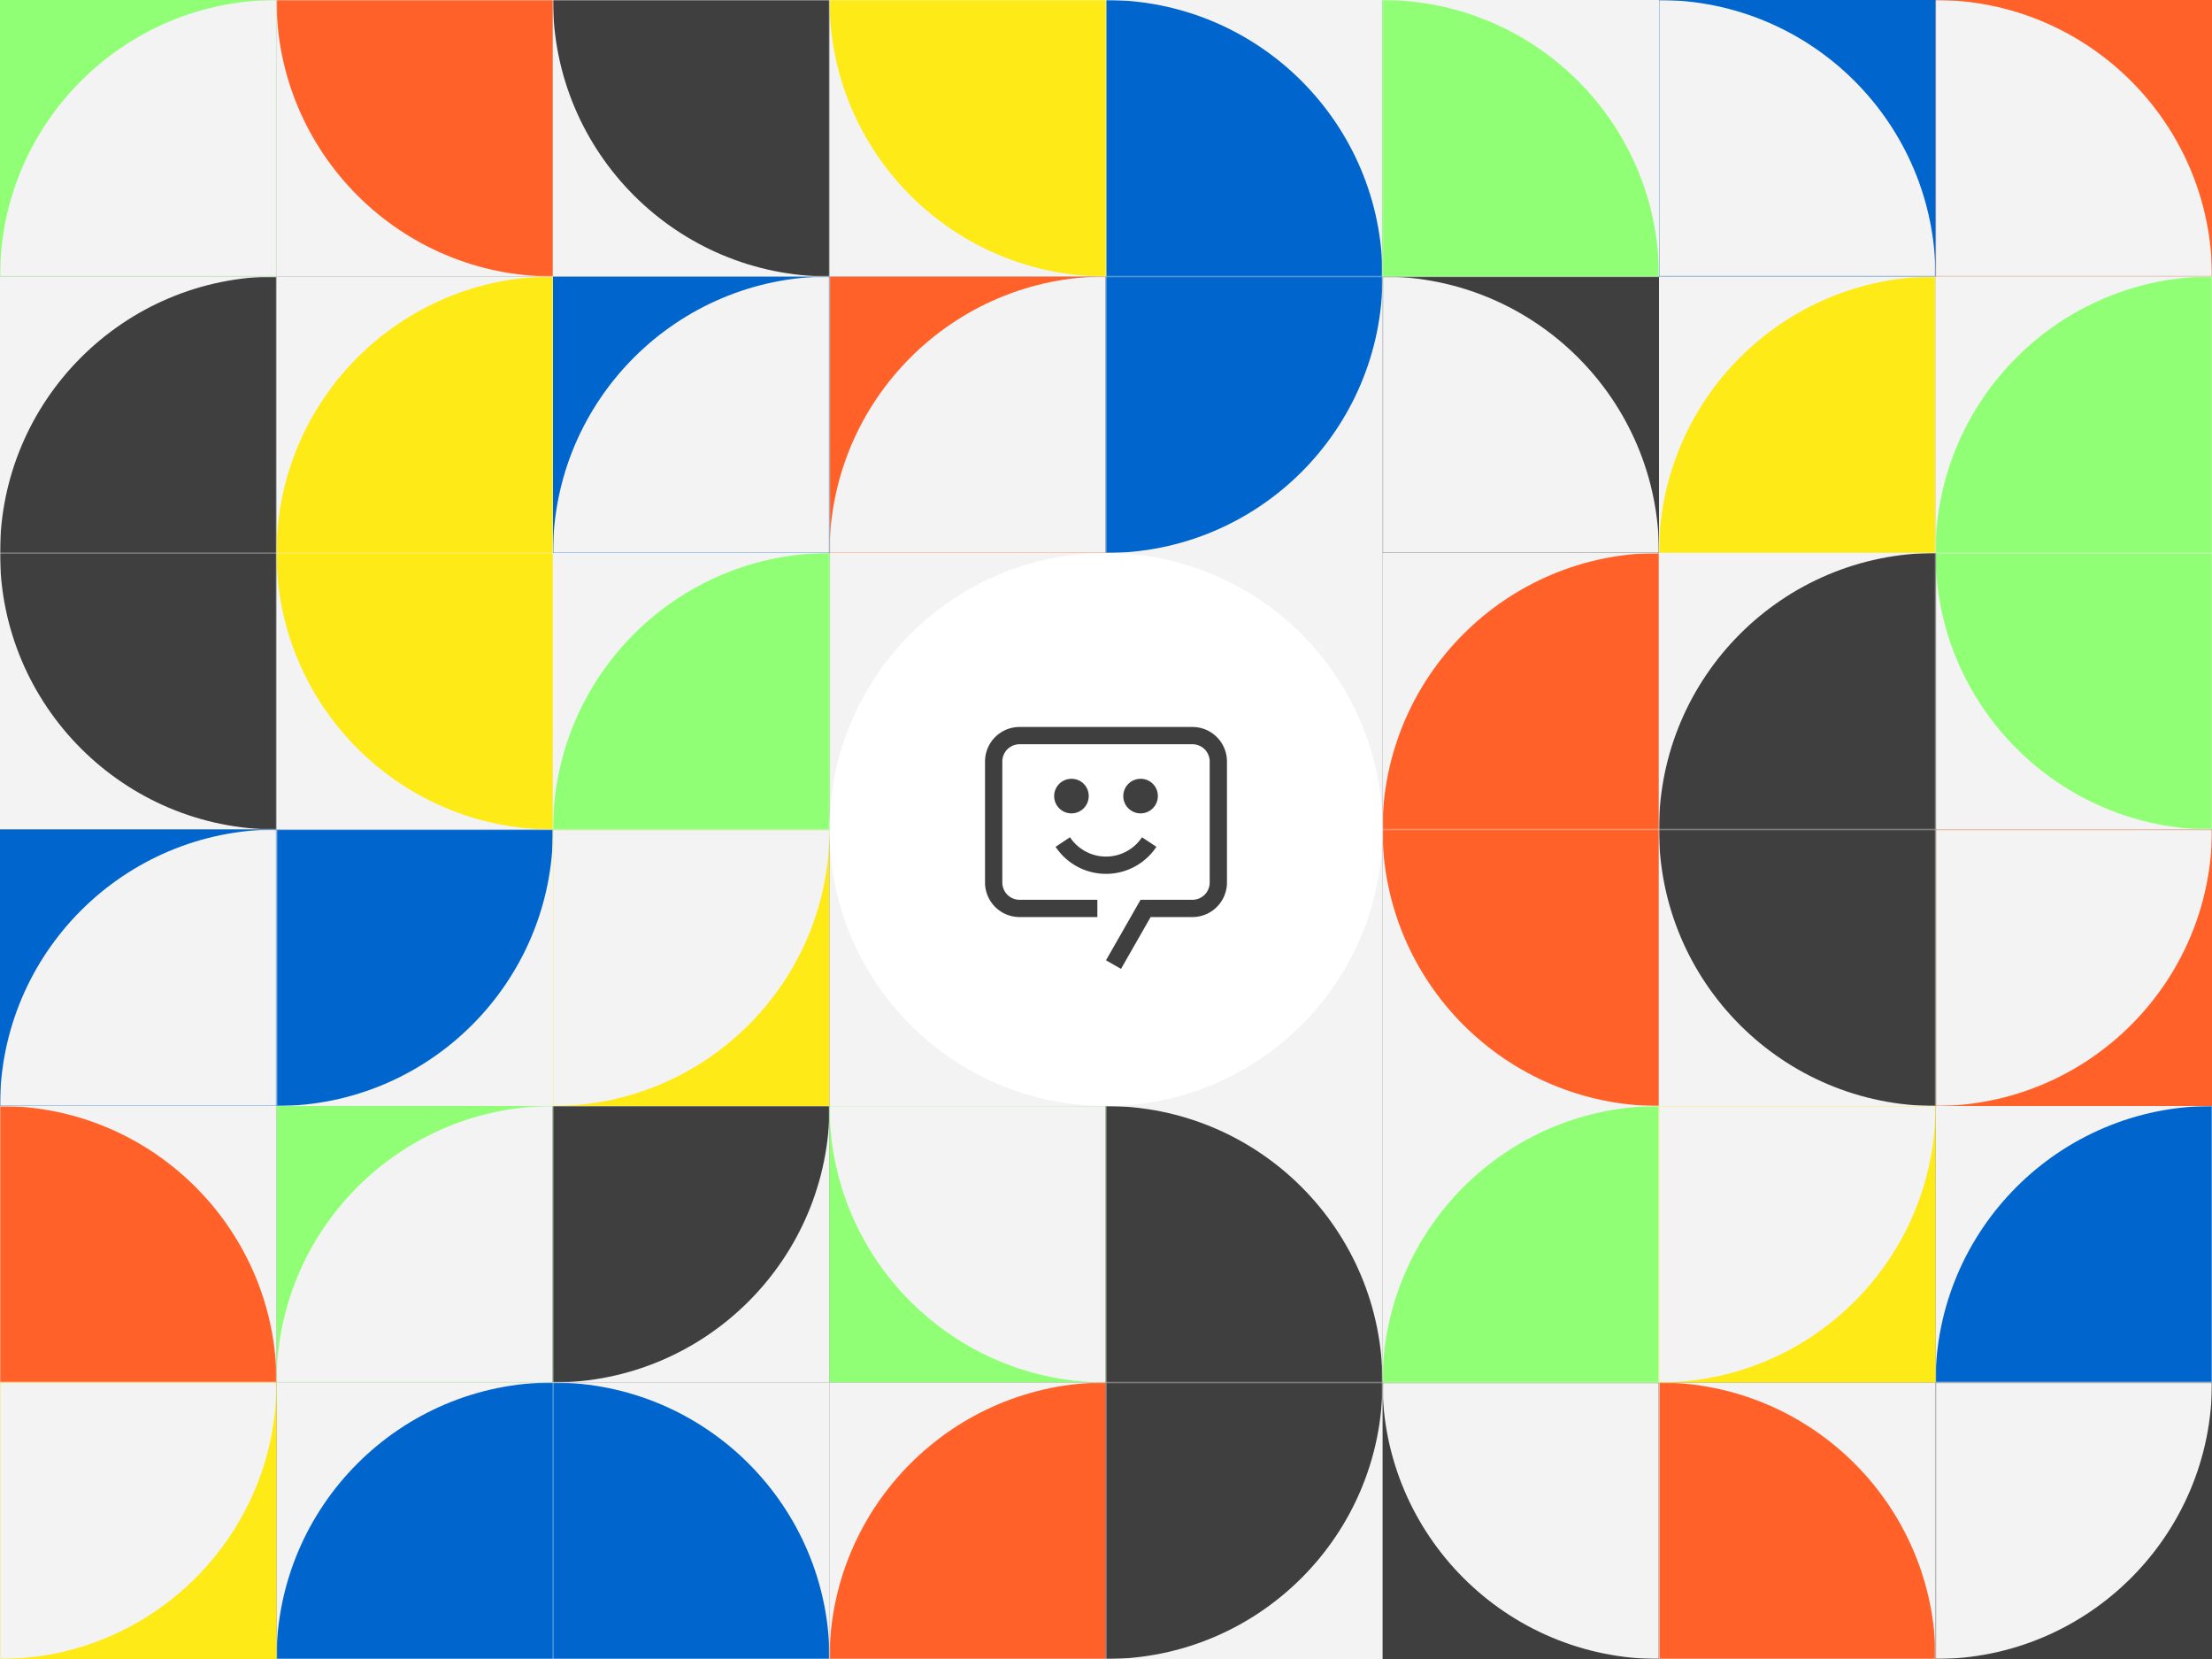 <svg xmlns="http://www.w3.org/2000/svg" xmlns:xlink="http://www.w3.org/1999/xlink" width="960" height="720" viewBox="0 0 960 720">
    <rect x="0" y="0" width="960" height="720" fill="#808080" stroke="none"/>
    <defs>
        <path id="1d7gkpi17a" d="M0 0h120v120H0z"/>
        <path id="2qef2geuwc" d="M0 0h120v120H0z"/>
        <path id="hgeen581we" d="M0 0h120v120H0z"/>
        <path id="ztnuwriubg" d="M0 0h120v120H0z"/>
        <path id="6x6b46cwfi" d="M0 0h120v120H0z"/>
        <path id="9kr8ewmtwk" d="M0 0h120v120H0z"/>
        <path id="cgxyge0w6m" d="M0 0h120v120H0z"/>
        <path id="xn9su3t8do" d="M0 0h120v120H0z"/>
        <path id="rbecv5osuq" d="M0 0h120v120H0z"/>
        <path id="jqdih5f9cs" d="M0 0h120v120H0z"/>
        <path id="dbrl84ul9u" d="M0 0h120v120H0z"/>
        <path id="uixva38obw" d="M0 0h120v120H0z"/>
        <path id="fbk2c8uefx" d="M0 0h120v120H0z"/>
        <path id="oi0mkmq5rz" d="M0 0h120v120H0z"/>
        <path id="6on8niwwoB" d="M0 0h120v120H0z"/>
        <path id="wzj3w2nooD" d="M0 0h120v120H0z"/>
        <path id="ul3b1cb3fF" d="M0 0h120v120H0z"/>
        <path id="5jjcd9f7iG" d="M0 0h120v120H0z"/>
        <path id="z9rvgvmiuH" d="M0 0h120v120H0z"/>
        <path id="gcb7a7kdqI" d="M0 0h120v120H0z"/>
        <path id="ef89tweuaK" d="M0 0h120v120H0z"/>
        <path id="usabu5pozM" d="M0 0h120v120H0z"/>
        <path id="smn4jl7dwO" d="M0 0h120v120H0z"/>
        <path id="tw4c55e1dQ" d="M0 0h120v120H0z"/>
        <path id="rwfi57kc2S" d="M0 0h120v120H0z"/>
        <path id="0xq3jeudtU" d="M0 0h120v120H0z"/>
        <path id="wywewtne9W" d="M0 0h120v120H0z"/>
        <path id="vykotcucdY" d="M0 0h120v120H0z"/>
        <path id="lf9eqdhh3aa" d="M0 0h120v120H0z"/>
        <path id="h4w6ejnscac" d="M0 0h120v120H0z"/>
        <path id="rdpyu97rdae" d="M0 0h120v120H0z"/>
        <path id="y5z2qzs3dag" d="M0 0h120v120H0z"/>
        <path id="kyhewk5pdai" d="M0 0h120v120H0z"/>
        <path id="nqqeweyp6ak" d="M0 0h120v120H0z"/>
        <path id="jxl4kqn8uam" d="M0 0h120v120H0z"/>
        <path id="k3cb2jo9qao" d="M0 0h120v120H0z"/>
        <path id="ztc45ev8eaq" d="M0 0h120v120H0z"/>
        <path id="sqw49ovgcas" d="M0 0h120v120H0z"/>
        <path id="refbcjpacau" d="M0 0h120v120H0z"/>
        <path id="78ji8oyryaw" d="M0 0h120v120H0z"/>
        <path id="7stoi4ny3ay" d="M0 0h120v120H0z"/>
        <path id="kcymwdjqqaA" d="M0 0h120v120H0z"/>
        <path id="ngxgh4ny1aC" d="M0 0h120v120H0z"/>
        <path id="dpqvmkpfiaE" d="M0 0h120v120H0z"/>
        <path id="8gxjal08haG" d="M0 0h120v120H0z"/>
        <path id="3al8yoiihaI" d="M0 0h120v120H0z"/>
        <path id="u5z6hoowfaK" d="M0 0h120v120H0z"/>
        <path id="w19ymegpqaM" d="M0 0h120v120H0z"/>
    </defs>
    <g fill="none" fill-rule="evenodd">
        <g transform="translate(120 480)">
            <mask id="jy4mlpwckb" fill="#fff">
                <use xlink:href="#1d7gkpi17a"/>
            </mask>
            <use fill="#91FF76" xlink:href="#1d7gkpi17a"/>
            <circle fill="#F3F3F3" mask="url(#jy4mlpwckb)" cx="120" cy="120" r="120"/>
        </g>
        <g transform="matrix(-1 0 0 1 120 480)">
            <mask id="3j8xwpffjd" fill="#fff">
                <use xlink:href="#2qef2geuwc"/>
            </mask>
            <use fill="#F3F3F3" xlink:href="#2qef2geuwc"/>
            <circle fill="#FF6128" mask="url(#3j8xwpffjd)" cx="120" cy="120" r="120"/>
        </g>
        <g transform="translate(0 120)">
            <mask id="d0ncojxn1f" fill="#fff">
                <use xlink:href="#hgeen581we"/>
            </mask>
            <use fill="#F3F3F3" xlink:href="#hgeen581we"/>
            <circle fill="#3F3F3F" fill-rule="nonzero" mask="url(#d0ncojxn1f)" cx="120" cy="120" r="120"/>
        </g>
        <g transform="rotate(180 180 300)">
            <mask id="ql25dvu62h" fill="#fff">
                <use xlink:href="#ztnuwriubg"/>
            </mask>
            <use fill="#F3F3F3" xlink:href="#ztnuwriubg"/>
            <circle fill="#3F3F3F" fill-rule="nonzero" mask="url(#ql25dvu62h)" cx="120" cy="120" r="120"/>
        </g>
        <g transform="matrix(1 0 0 -1 0 360)">
            <mask id="6447hcf7sj" fill="#fff">
                <use xlink:href="#6x6b46cwfi"/>
            </mask>
            <use fill="#F3F3F3" xlink:href="#6x6b46cwfi"/>
            <circle fill="#3F3F3F" fill-rule="nonzero" mask="url(#6447hcf7sj)" cx="120" cy="120" r="120"/>
        </g>
        <g transform="rotate(180 120 240)">
            <mask id="04lpeycurl" fill="#fff">
                <use xlink:href="#9kr8ewmtwk"/>
            </mask>
            <use fill="#F3F3F3" xlink:href="#9kr8ewmtwk"/>
            <circle fill="#0065CC" fill-rule="nonzero" mask="url(#04lpeycurl)" cx="120" cy="120" r="120"/>
        </g>
        <g transform="translate(0 360)">
            <mask id="ushiep0orn" fill="#fff">
                <use xlink:href="#cgxyge0w6m"/>
            </mask>
            <use fill="#0065CC" xlink:href="#cgxyge0w6m"/>
            <circle fill="#F3F3F3" mask="url(#ushiep0orn)" cx="120" cy="120" r="120"/>
        </g>
        <g transform="translate(120 120)">
            <mask id="5u3qc44lop" fill="#fff">
                <use xlink:href="#xn9su3t8do"/>
            </mask>
            <use fill="#F3F3F3" xlink:href="#xn9su3t8do"/>
            <circle fill="#FEEA16" fill-rule="nonzero" mask="url(#5u3qc44lop)" cx="120" cy="120" r="120"/>
        </g>
        <g transform="matrix(1 0 0 -1 120 360)">
            <mask id="t25g0nl67r" fill="#fff">
                <use xlink:href="#rbecv5osuq"/>
            </mask>
            <use fill="#F3F3F3" xlink:href="#rbecv5osuq"/>
            <circle fill="#FEEA16" fill-rule="nonzero" mask="url(#t25g0nl67r)" cx="120" cy="120" r="120"/>
        </g>
        <g transform="translate(360 120)">
            <mask id="dx48x8s1lt" fill="#fff">
                <use xlink:href="#jqdih5f9cs"/>
            </mask>
            <use fill="#FF6128" xlink:href="#jqdih5f9cs"/>
            <circle fill="#F3F3F3" mask="url(#dx48x8s1lt)" cx="120" cy="120" r="120"/>
        </g>
        <g transform="matrix(-1 0 0 1 960 0)">
            <mask id="581sp401fv" fill="#fff">
                <use xlink:href="#dbrl84ul9u"/>
            </mask>
            <use fill="#FF6128" xlink:href="#dbrl84ul9u"/>
            <circle fill="#F3F3F3" mask="url(#581sp401fv)" cx="120" cy="120" r="120"/>
        </g>
        <use fill="#F3F3F3" xlink:href="#uixva38obw" transform="matrix(-1 0 0 1 480 240)"/>
        <g transform="rotate(180 180 240)">
            <mask id="9ys2tu8rhy" fill="#fff">
                <use xlink:href="#fbk2c8uefx"/>
            </mask>
            <use fill="#FEEA16" xlink:href="#fbk2c8uefx"/>
            <circle fill="#F3F3F3" mask="url(#9ys2tu8rhy)" cx="120" cy="120" r="120"/>
        </g>
        <g transform="translate(840 480)">
            <mask id="yvvnrn73gA" fill="#fff">
                <use xlink:href="#oi0mkmq5rz"/>
            </mask>
            <use fill="#F3F3F3" xlink:href="#oi0mkmq5rz"/>
            <circle fill="#0065CC" fill-rule="nonzero" mask="url(#yvvnrn73gA)" cx="120" cy="120" r="120"/>
        </g>
        <g transform="matrix(-1 0 0 1 840 600)">
            <mask id="y4vbi44aoC" fill="#fff">
                <use xlink:href="#6on8niwwoB"/>
            </mask>
            <use fill="#F3F3F3" xlink:href="#6on8niwwoB"/>
            <circle fill="#FF6128" mask="url(#y4vbi44aoC)" cx="120" cy="120" r="120"/>
        </g>
        <g transform="matrix(1 0 0 -1 600 720)">
            <mask id="i3ci7mx5vE" fill="#fff">
                <use xlink:href="#wzj3w2nooD"/>
            </mask>
            <use fill="#3F3F3F" fill-rule="nonzero" xlink:href="#wzj3w2nooD"/>
            <circle fill="#F3F3F3" mask="url(#i3ci7mx5vE)" cx="120" cy="120" r="120"/>
        </g>
        <use fill="#F3F3F3" xlink:href="#ul3b1cb3fF" transform="translate(480 240)"/>
        <use fill="#F3F3F3" xlink:href="#5jjcd9f7iG" transform="matrix(1 0 0 -1 480 480)"/>
        <use fill="#F3F3F3" xlink:href="#z9rvgvmiuH" transform="matrix(-1 0 0 1 480 360)"/>
        <g transform="matrix(1 0 0 -1 360 600)">
            <mask id="ct8kz0b3qJ" fill="#fff">
                <use xlink:href="#gcb7a7kdqI"/>
            </mask>
            <use fill="#91FF76" xlink:href="#gcb7a7kdqI"/>
            <circle fill="#F3F3F3" mask="url(#ct8kz0b3qJ)" cx="120" cy="120" r="120"/>
        </g>
        <g transform="translate(120 600)">
            <mask id="mqg4vcr67L" fill="#fff">
                <use xlink:href="#ef89tweuaK"/>
            </mask>
            <use fill="#F3F3F3" xlink:href="#ef89tweuaK"/>
            <circle fill="#0065CC" fill-rule="nonzero" mask="url(#mqg4vcr67L)" cx="120" cy="120" r="120"/>
        </g>
        <g transform="translate(600 240)">
            <mask id="224f8mj4rN" fill="#fff">
                <use xlink:href="#usabu5pozM"/>
            </mask>
            <use fill="#F3F3F3" xlink:href="#usabu5pozM"/>
            <circle fill="#FF6128" mask="url(#224f8mj4rN)" cx="120" cy="120" r="120"/>
        </g>
        <g transform="matrix(1 0 0 -1 600 480)">
            <mask id="mz3uhh7xtP" fill="#fff">
                <use xlink:href="#smn4jl7dwO"/>
            </mask>
            <use fill="#F3F3F3" xlink:href="#smn4jl7dwO"/>
            <circle fill="#FF6128" mask="url(#mz3uhh7xtP)" cx="120" cy="120" r="120"/>
        </g>
        <g transform="matrix(-1 0 0 1 720 120)">
            <mask id="mrl7dtf1dR" fill="#fff">
                <use xlink:href="#tw4c55e1dQ"/>
            </mask>
            <use fill="#3F3F3F" fill-rule="nonzero" xlink:href="#tw4c55e1dQ"/>
            <circle fill="#F3F3F3" mask="url(#mrl7dtf1dR)" cx="120" cy="120" r="120"/>
        </g>
        <g transform="rotate(180 60 360)">
            <mask id="yooi58etzT" fill="#fff">
                <use xlink:href="#rwfi57kc2S"/>
            </mask>
            <use fill="#FEEA16" xlink:href="#rwfi57kc2S"/>
            <circle fill="#F3F3F3" mask="url(#yooi58etzT)" cx="120" cy="120" r="120"/>
        </g>
        <g transform="translate(720 120)">
            <mask id="05olamxxmV" fill="#fff">
                <use xlink:href="#0xq3jeudtU"/>
            </mask>
            <use fill="#F3F3F3" xlink:href="#0xq3jeudtU"/>
            <circle fill="#FEEA16" fill-rule="nonzero" mask="url(#05olamxxmV)" cx="120" cy="120" r="120"/>
        </g>
        <g transform="translate(840 120)">
            <mask id="z2llsj6ulX" fill="#fff">
                <use xlink:href="#wywewtne9W"/>
            </mask>
            <use fill="#F3F3F3" xlink:href="#wywewtne9W"/>
            <circle fill="#91FF76" mask="url(#z2llsj6ulX)" cx="120" cy="120" r="120"/>
        </g>
        <g transform="matrix(-1 0 0 1 360 600)">
            <mask id="owunhiyn8Z" fill="#fff">
                <use xlink:href="#vykotcucdY"/>
            </mask>
            <use fill="#F3F3F3" xlink:href="#vykotcucdY"/>
            <circle fill="#0065CC" fill-rule="nonzero" mask="url(#owunhiyn8Z)" cx="120" cy="120" r="120"/>
        </g>
        <g transform="translate(360 600)">
            <mask id="qjg8xdul8ab" fill="#fff">
                <use xlink:href="#lf9eqdhh3aa"/>
            </mask>
            <use fill="#F3F3F3" xlink:href="#lf9eqdhh3aa"/>
            <circle fill="#FF6128" fill-rule="nonzero" mask="url(#qjg8xdul8ab)" cx="120" cy="120" r="120"/>
        </g>
        <g transform="translate(600 480)">
            <mask id="bgws2uyeyad" fill="#fff">
                <use xlink:href="#h4w6ejnscac"/>
            </mask>
            <use fill="#F3F3F3" xlink:href="#h4w6ejnscac"/>
            <circle fill="#91FF76" mask="url(#bgws2uyeyad)" cx="120" cy="120" r="120"/>
        </g>
        <g transform="matrix(1 0 0 -1 840 360)">
            <mask id="hu6c2mccwaf" fill="#fff">
                <use xlink:href="#rdpyu97rdae"/>
            </mask>
            <use fill="#F3F3F3" xlink:href="#rdpyu97rdae"/>
            <circle fill="#91FF76" mask="url(#hu6c2mccwaf)" cx="120" cy="120" r="120"/>
        </g>
        <g transform="rotate(180 480 240)">
            <mask id="4vkfkgov8ah" fill="#fff">
                <use xlink:href="#y5z2qzs3dag"/>
            </mask>
            <use fill="#FF6128" xlink:href="#y5z2qzs3dag"/>
            <circle fill="#F3F3F3" mask="url(#4vkfkgov8ah)" cx="120" cy="120" r="120"/>
        </g>
        <g transform="matrix(-1 0 0 1 600 480)">
            <mask id="p5qqcqh5caj" fill="#fff">
                <use xlink:href="#kyhewk5pdai"/>
            </mask>
            <use fill="#F3F3F3" xlink:href="#kyhewk5pdai"/>
            <circle fill="#3F3F3F" fill-rule="nonzero" mask="url(#p5qqcqh5caj)" cx="120" cy="120" r="120"/>
        </g>
        <g transform="rotate(180 300 360)">
            <mask id="fld6gf1q7al" fill="#fff">
                <use xlink:href="#nqqeweyp6ak"/>
            </mask>
            <use fill="#F3F3F3" xlink:href="#nqqeweyp6ak"/>
            <circle fill="#3F3F3F" fill-rule="nonzero" mask="url(#fld6gf1q7al)" cx="120" cy="120" r="120"/>
        </g>
        <g transform="rotate(180 420 300)">
            <mask id="27ccpa6rian" fill="#fff">
                <use xlink:href="#jxl4kqn8uam"/>
            </mask>
            <use fill="#FEEA16" xlink:href="#jxl4kqn8uam"/>
            <circle fill="#F3F3F3" mask="url(#27ccpa6rian)" cx="120" cy="120" r="120"/>
        </g>
        <g transform="translate(720 240)">
            <mask id="0il9h5u3eap" fill="#fff">
                <use xlink:href="#k3cb2jo9qao"/>
            </mask>
            <use fill="#F3F3F3" xlink:href="#k3cb2jo9qao"/>
            <circle fill="#3F3F3F" fill-rule="nonzero" mask="url(#0il9h5u3eap)" cx="120" cy="120" r="120"/>
        </g>
        <g transform="matrix(1 0 0 -1 720 480)">
            <mask id="ibjcrijbpar" fill="#fff">
                <use xlink:href="#ztc45ev8eaq"/>
            </mask>
            <use fill="#F3F3F3" xlink:href="#ztc45ev8eaq"/>
            <circle fill="#3F3F3F" fill-rule="nonzero" mask="url(#ibjcrijbpar)" cx="120" cy="120" r="120"/>
        </g>
        <g transform="rotate(180 480 360)">
            <mask id="96m4a3j8fat" fill="#fff">
                <use xlink:href="#sqw49ovgcas"/>
            </mask>
            <use fill="#3F3F3F" fill-rule="nonzero" xlink:href="#sqw49ovgcas"/>
            <circle fill="#F3F3F3" mask="url(#96m4a3j8fat)" cx="120" cy="120" r="120"/>
        </g>
        <g transform="matrix(-1 0 0 1 600 0)">
            <mask id="xzquvg3y3av" fill="#fff">
                <use xlink:href="#refbcjpacau"/>
            </mask>
            <use fill="#F3F3F3" xlink:href="#refbcjpacau"/>
            <circle fill="#0065CC" fill-rule="nonzero" mask="url(#xzquvg3y3av)" cx="120" cy="120" r="120"/>
        </g>
        <g transform="rotate(180 300 120)">
            <mask id="36hn4ajh1ax" fill="#fff">
                <use xlink:href="#78ji8oyryaw"/>
            </mask>
            <use fill="#F3F3F3" xlink:href="#78ji8oyryaw"/>
            <circle fill="#0065CC" fill-rule="nonzero" mask="url(#36hn4ajh1ax)" cx="120" cy="120" r="120"/>
        </g>
        <g transform="matrix(-1 0 0 1 840 0)">
            <mask id="6if52klz2az" fill="#fff">
                <use xlink:href="#7stoi4ny3ay"/>
            </mask>
            <use fill="#0065CC" xlink:href="#7stoi4ny3ay"/>
            <circle fill="#F3F3F3" mask="url(#6if52klz2az)" cx="120" cy="120" r="120"/>
        </g>
        <g transform="matrix(-1 0 0 1 720 0)">
            <mask id="4rrv0eq97aB" fill="#fff">
                <use xlink:href="#kcymwdjqqaA"/>
            </mask>
            <use fill="#F3F3F3" xlink:href="#kcymwdjqqaA"/>
            <circle fill="#91FF76" mask="url(#4rrv0eq97aB)" cx="120" cy="120" r="120"/>
        </g>
        <g transform="translate(240 120)">
            <mask id="9j16rw6b2aD" fill="#fff">
                <use xlink:href="#ngxgh4ny1aC"/>
            </mask>
            <use fill="#0065CC" xlink:href="#ngxgh4ny1aC"/>
            <circle fill="#F3F3F3" mask="url(#9j16rw6b2aD)" cx="120" cy="120" r="120"/>
        </g>
        <g transform="translate(240 240)">
            <mask id="j58u80v0waF" fill="#fff">
                <use xlink:href="#dpqvmkpfiaE"/>
            </mask>
            <use fill="#F3F3F3" xlink:href="#dpqvmkpfiaE"/>
            <circle fill="#91FF76" mask="url(#j58u80v0waF)" cx="120" cy="120" r="120"/>
        </g>
        <mask id="8q7k74287aH" fill="#fff">
            <use xlink:href="#8gxjal08haG"/>
        </mask>
        <use fill="#91FF76" xlink:href="#8gxjal08haG"/>
        <circle fill="#F3F3F3" mask="url(#8q7k74287aH)" cx="120" cy="120" r="120"/>
        <g transform="matrix(1 0 0 -1 120 120)">
            <mask id="p0ogguamraJ" fill="#fff">
                <use xlink:href="#3al8yoiihaI"/>
            </mask>
            <use fill="#F3F3F3" xlink:href="#3al8yoiihaI"/>
            <circle fill="#FF6128" mask="url(#p0ogguamraJ)" cx="120" cy="120" r="120"/>
        </g>
        <g transform="matrix(1 0 0 -1 240 120)">
            <mask id="1smrrc3cuaL" fill="#fff">
                <use xlink:href="#u5z6hoowfaK"/>
            </mask>
            <use fill="#F3F3F3" xlink:href="#u5z6hoowfaK"/>
            <circle fill="#3F3F3F" fill-rule="nonzero" mask="url(#1smrrc3cuaL)" cx="120" cy="120" r="120"/>
        </g>
        <g transform="matrix(1 0 0 -1 360 120)">
            <mask id="6becy563paN" fill="#fff">
                <use xlink:href="#w19ymegpqaM"/>
            </mask>
            <use fill="#F3F3F3" xlink:href="#w19ymegpqaM"/>
            <circle fill="#FEEA16" fill-rule="nonzero" mask="url(#6becy563paN)" cx="120" cy="120" r="120"/>
        </g>
        <g transform="translate(360 240)">
            <circle fill="#FFF" fill-rule="nonzero" cx="120" cy="120" r="120"/>
            <path d="M120 139.25a26.216 26.216 0 0 1-21.874-11.733l6.248-4.152a18.753 18.753 0 0 0 31.252 0l6.248 4.152A26.216 26.216 0 0 1 120 139.25zM135 98a7.5 7.5 0 1 0 7.5 7.5A7.427 7.427 0 0 0 135 98zM105 98a7.5 7.5 0 1 0 7.5 7.5A7.427 7.427 0 0 0 105 98z" fill="#3F3F3F" fill-rule="nonzero"/>
            <path d="m126.51 180.5-6.51-3.75 15-26.25h22.5a7.487 7.487 0 0 0 7.5-7.5V90.5a7.487 7.487 0 0 0-7.5-7.5h-75a7.487 7.487 0 0 0-7.5 7.5V143a7.487 7.487 0 0 0 7.5 7.5h33.75v7.5H82.5a14.997 14.997 0 0 1-15-15V90.5a14.996 14.996 0 0 1 15-15h75a14.996 14.996 0 0 1 15 15V143a15 15 0 0 1-15 15h-18.133l-12.858 22.5z" fill="#3F3F3F" fill-rule="nonzero"/>
            <path d="M60 68h120v120H60z"/>
        </g>
    </g>
</svg>